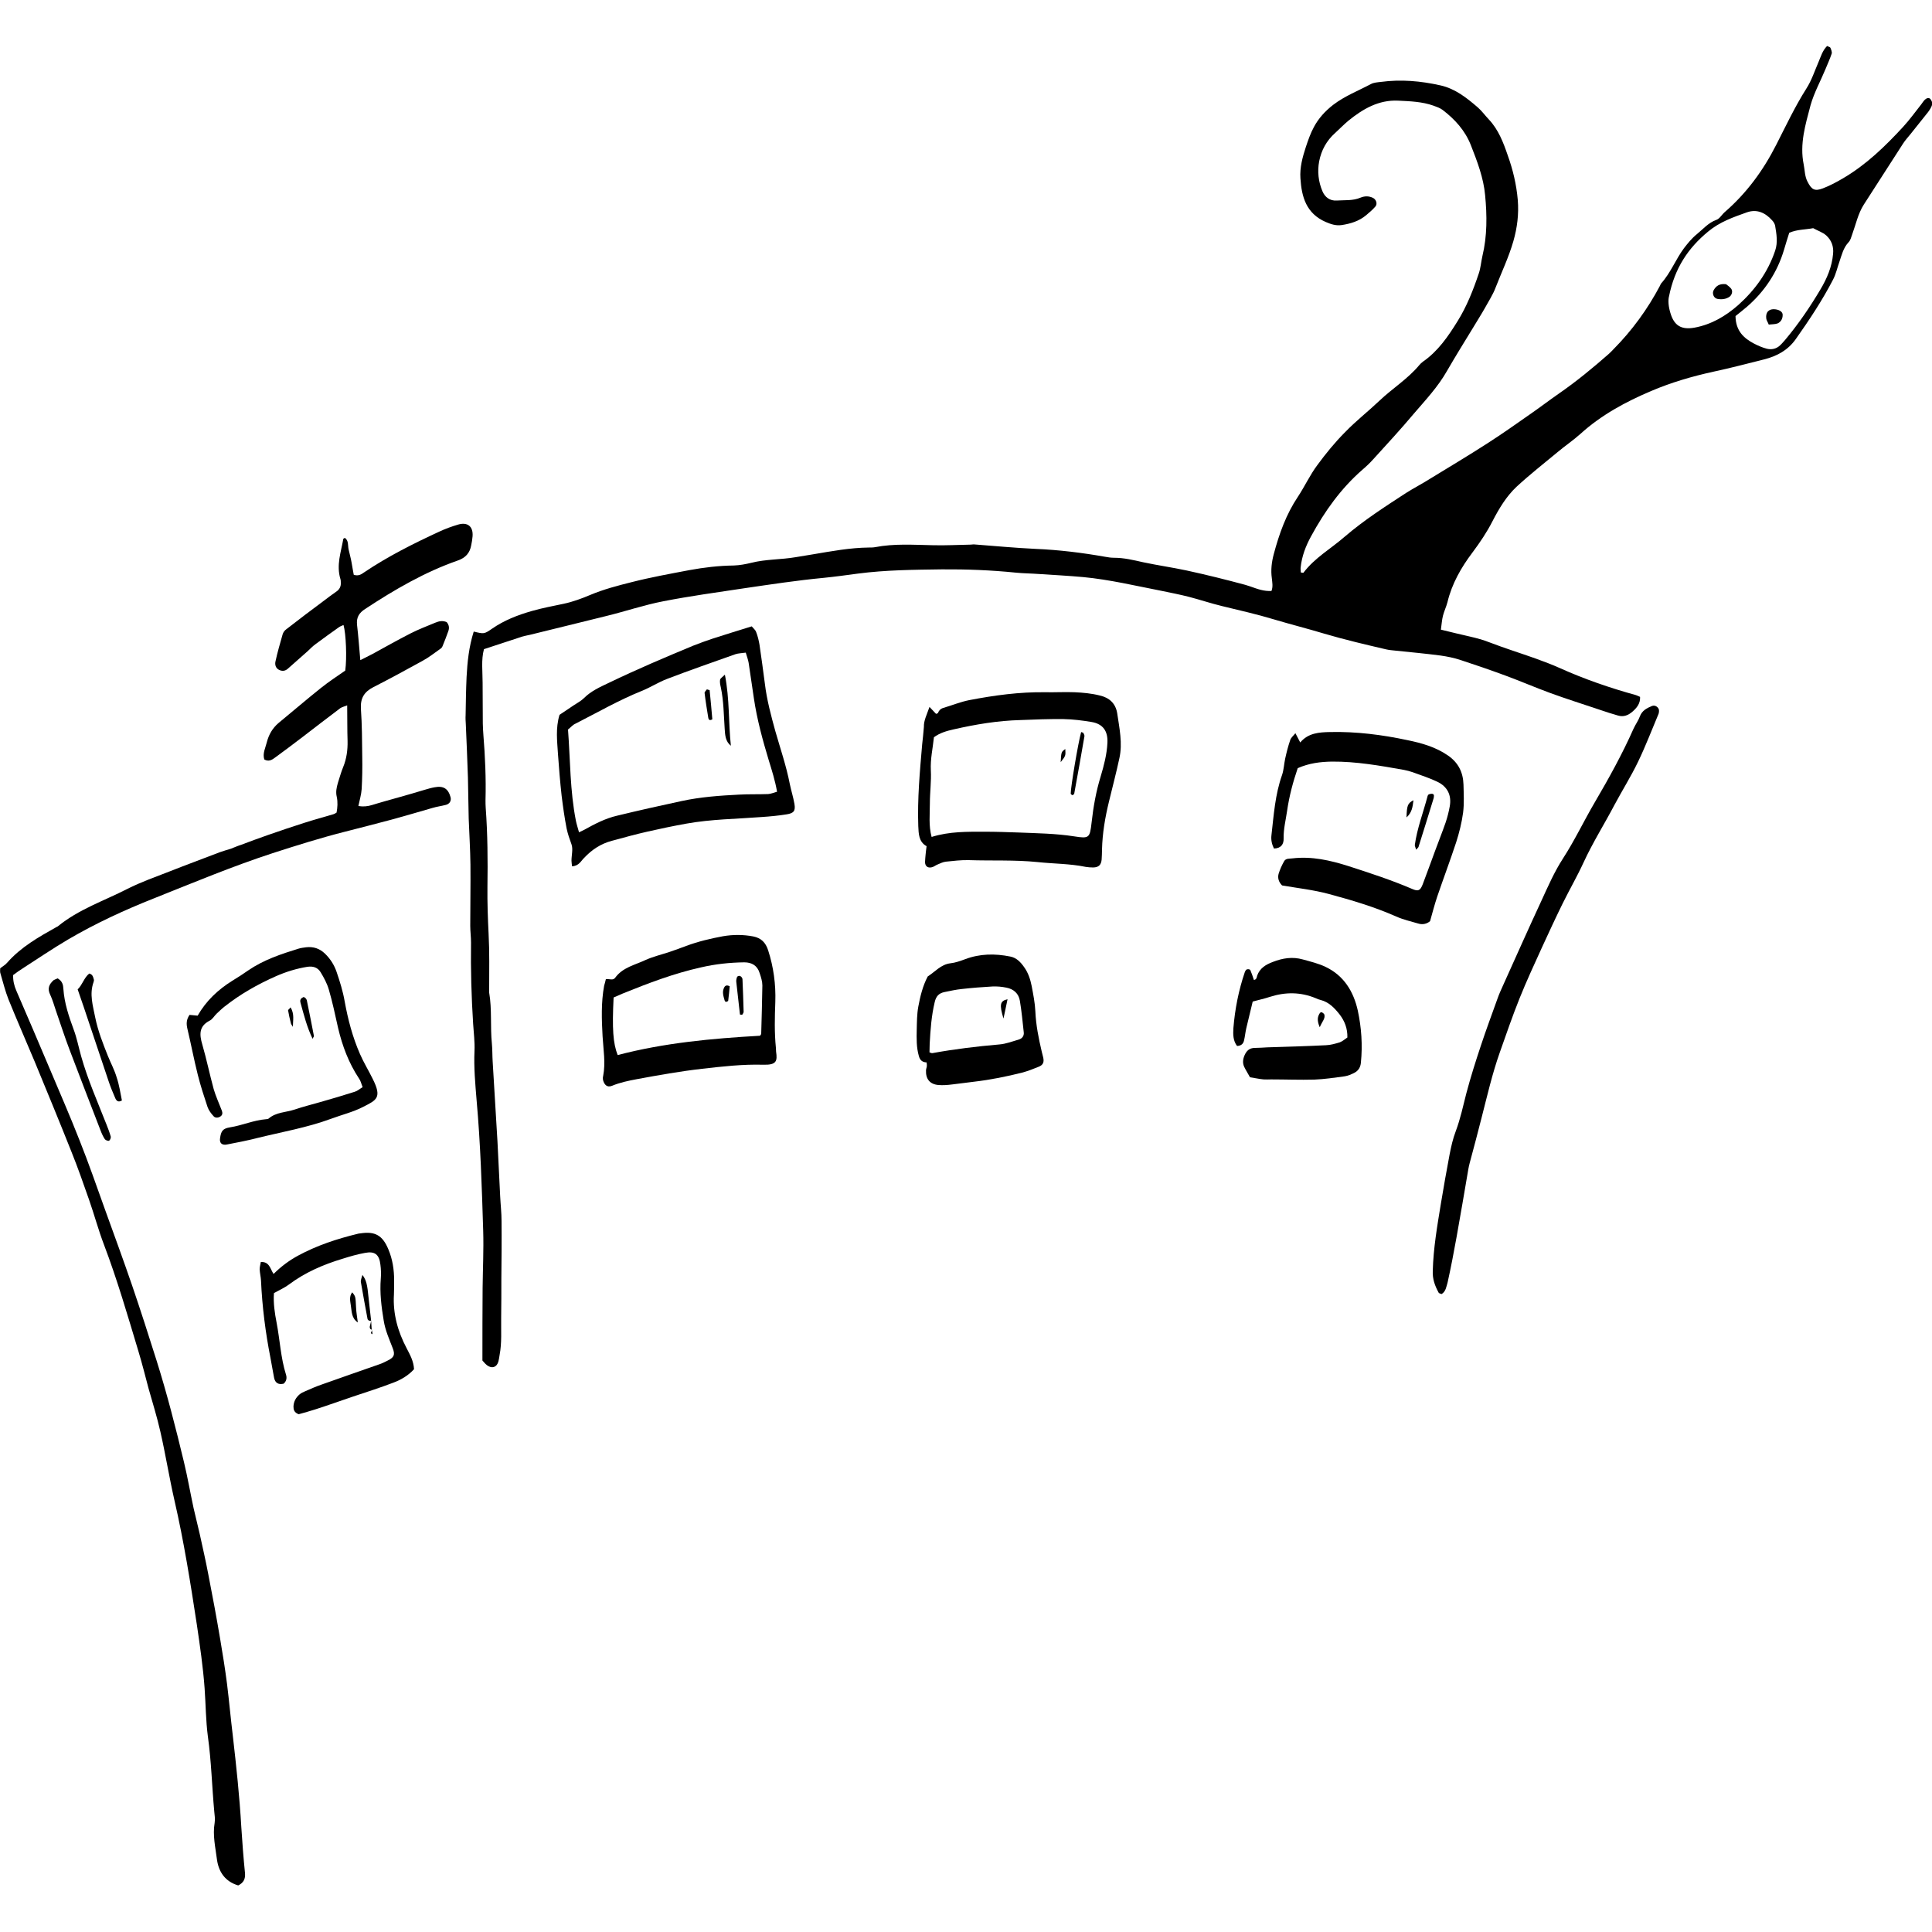 <?xml version="1.0" encoding="utf-8"?>
<!-- Generator: Adobe Illustrator 16.0.0, SVG Export Plug-In . SVG Version: 6.00 Build 0)  -->
<!DOCTYPE svg PUBLIC "-//W3C//DTD SVG 1.1//EN" "http://www.w3.org/Graphics/SVG/1.1/DTD/svg11.dtd">
<svg version="1.1" id="Layer_1" xmlns="http://www.w3.org/2000/svg" xmlns:xlink="http://www.w3.org/1999/xlink" x="0px" y="0px"
	 width="1000px" height="1000px" viewBox="0 0 1000 1000" style="enable-background:new 0 0 1000 1000;" xml:space="preserve">
<style type="text/css">
<![CDATA[
	.st0{fill-rule:evenodd;clip-rule:evenodd;}
]]>
</style>
<g>
	<path class="st0" d="M245.2,326.9c5.4,1.3,5.4,1.3,9.5-1.5c6.2-4.3,13.1-7,20.4-9.1c5.5-1.6,11.1-2.6,16.7-3.8
		c4.7-1,9.3-2.7,13.8-4.6c6.9-2.9,14.2-4.8,21.4-6.6c9.8-2.5,19.8-4.3,29.8-6.2c7.6-1.4,15.2-2.3,23-2.4c3.1-0.1,6.2-0.7,9.1-1.4
		c7.5-1.9,15.3-1.6,22.9-2.9c3-0.5,6.1-1,9.1-1.5c9.5-1.6,19.1-3.4,28.8-3.5c1.1,0,2.2,0,3.3-0.2c9.8-1.9,19.7-1.2,29.6-1
		c6.6,0.2,13.2-0.2,19.8-0.3c0.7,0,1.3-0.2,2-0.1c10.5,0.8,21.1,1.8,31.6,2.3c12.1,0.5,24.2,2,36.1,4.1c1.5,0.3,3.1,0.5,4.6,0.5
		c5.1,0,10,1.2,14.9,2.3c7.5,1.6,15.2,2.7,22.7,4.3c10.1,2.2,20.2,4.7,30.2,7.4c3.6,1,7,2.7,10.8,3.1c0.8,0.1,1.7,0.1,2.8,0.1
		c0.9-2.3,0.4-4.5,0.2-6.6c-0.6-4.2-0.1-8.4,1-12.5c2.8-10.5,6.4-20.6,12.5-29.7c3.5-5.3,6.2-11.2,10-16.3c4.4-6,9.2-11.9,14.5-17.2
		c5.5-5.7,11.8-10.6,17.6-16.1c6.7-6.4,14.7-11.3,20.7-18.5c0.6-0.7,1.2-1.3,1.9-1.8c7.8-5.4,13-13,17.9-20.9
		c4.8-7.7,8.1-16.1,11-24.7c1-2.9,1.2-6.1,1.9-9.1c2.5-10.4,2.4-21,1.4-31.4c-0.8-9-4.1-17.6-7.4-26c-3-7.6-8.3-13.4-14.6-18.2
		c-1.3-1-3.1-1.6-4.7-2.2c-5.9-2.1-12.1-2.3-18.3-2.6c-10.1-0.5-18.3,4.3-25.8,10.4c-2.4,2-4.5,4.2-6.8,6.3c-4.5,4-7.2,9-8.3,14.7
		c-1,5.2-0.4,10.6,1.7,15.5c1.3,3.1,3.9,5,7.3,4.8c4.2-0.3,8.4,0.2,12.4-1.5c2.2-0.9,4.3-0.9,6.4,0.1c1.7,0.8,2.5,3.1,1.3,4.5
		c-1.4,1.6-3.1,3.1-4.8,4.5c-3.7,3.1-8.1,4.4-12.7,5.1c-2.9,0.4-5.4-0.4-8.2-1.6c-10.1-4.4-12.5-13-13.1-22.6
		c-0.4-5.6,1.1-11,2.8-16.2c1.2-3.6,2.4-7.1,4.2-10.4c2.4-4.5,5.8-8.2,9.9-11.4c6-4.6,13-7.3,19.6-10.8c1.5-0.8,3.4-0.9,5.1-1.1
		c10.4-1.4,20.7-0.5,30.9,1.8c7.6,1.7,13.5,6.4,19.2,11.3c2.1,1.8,3.8,4.2,5.8,6.3c5,5.3,7.5,11.9,9.8,18.6
		c2.7,7.5,4.5,15.1,5.2,23.1c0.6,7.4-0.3,14.4-2.3,21.4c-2.4,8.3-6.1,16-9.2,24c-1.4,3.7-3.6,7-5.5,10.5c-1.8,3.2-3.8,6.3-5.7,9.5
		c-4.7,7.7-9.5,15.4-14,23.2c-4.6,8.1-11,14.9-17,21.9c-6.8,8.1-14,15.9-21.1,23.7c-1.8,2-3.7,3.8-5.7,5.5
		c-11.1,9.7-19.5,21.5-26.5,34.4c-2.8,5.1-4.8,10.4-5.4,16.2c-0.1,0.8,0.1,1.7,0.1,2.5c0.7,0.1,1.3,0.3,1.4,0.1
		c5.8-7.7,14.2-12.4,21.3-18.6c9.9-8.5,20.8-15.5,31.7-22.6c4.1-2.6,8.4-4.8,12.5-7.4c10-6.1,20-12.1,29.8-18.4
		c7.6-4.9,15-10.1,22.4-15.3c4.9-3.4,9.6-7,14.5-10.4c9.1-6.3,17.6-13.3,25.9-20.6c0.8-0.7,1.5-1.5,2.3-2.3
		c9.7-9.8,17.7-20.8,24.1-32.9c0.2-0.4,0.3-0.8,0.6-1.2c4.9-5.4,7.5-12.4,11.8-18.2c2-2.6,4.1-5.2,6.7-7.3c3.2-2.6,5.9-5.9,10.1-7.4
		c1.7-0.6,2.8-2.7,4.3-4c11.3-9.8,19.9-21.5,26.7-34.9c5-9.8,9.7-19.8,15.6-29.1c2.7-4.2,4.3-9.2,6.3-13.8c1.2-2.8,2-5.8,4.4-8.2
		c0.7,0.4,1.5,0.5,1.7,0.9c0.4,0.9,0.9,2.2,0.7,3c-0.9,2.7-2.1,5.3-3.2,8c-2.6,6.3-6,12.4-7.8,18.9c-2.6,9.9-5.7,19.9-3.5,30.6
		c0.6,3,0.5,6.1,2,8.9c2.1,4.1,3.7,5,7.9,3.4c3.7-1.4,7.2-3.3,10.6-5.3c11.9-7,21.7-16.5,31-26.6c3.4-3.7,6.4-7.9,9.5-11.8
		c0.5-0.7,1-1.5,1.6-2.1c0.8-0.8,2.1-1.4,2.9-0.5c0.7,0.7,1.2,2.1,1,2.9c-0.4,1.4-1.3,2.8-2.2,4c-3,3.8-6.1,7.6-9.1,11.4
		c-1.2,1.5-2.6,3-3.7,4.7c-6.8,10.5-13.6,21.1-20.4,31.7c-3,4.7-4.1,10.2-6,15.4c-0.5,1.4-0.9,3.1-1.9,4.1c-2.7,2.9-3.5,6.5-4.7,10
		c-1.1,3.1-1.8,6.4-3.3,9.3c-5.6,10.8-12.3,20.9-19.3,30.8c-4.1,5.8-9.7,8.8-16.3,10.5c-8.8,2.2-17.5,4.5-26.4,6.4
		c-11,2.4-21.9,5.6-32.2,10c-13.2,5.6-25.8,12.4-36.6,22.2c-3.8,3.4-8,6.2-11.9,9.5c-7.1,5.9-14.4,11.6-21.2,17.9
		c-5.3,5-9.1,11.4-12.4,17.8c-2.9,5.7-6.5,11-10.3,16.1c-5.9,7.8-10.7,16.2-13,25.8c-0.6,2.3-1.7,4.6-2.3,6.9
		c-0.6,2.3-0.7,4.7-1.1,7.3c5.3,1.3,10.2,2.5,15.1,3.6c3.5,0.8,6.8,1.7,10.1,3c7.8,3,15.8,5.5,23.7,8.3c4.4,1.6,8.7,3.2,12.9,5.1
		c12.7,5.7,25.8,10.2,39.2,13.9c0.6,0.2,1.2,0.5,2.1,0.9c0.2,3.4-1.7,5.7-4,7.7c-2.1,1.8-4.5,2.8-7.3,2c-3.2-0.9-6.3-1.9-9.5-3
		c-8.6-2.9-17.2-5.6-25.7-8.7c-7.9-2.9-15.5-6.2-23.4-9.1c-7.6-2.8-15.4-5.5-23.1-8c-3.3-1.1-6.8-1.8-10.3-2.3
		c-7.6-1-15.3-1.7-23-2.5c-1.8-0.2-3.5-0.3-5.2-0.7c-10.7-2.5-21.4-5-31.9-8.1c-8.6-2.6-17.4-4.8-26.1-7.4
		c-8.9-2.7-17.9-4.7-26.9-6.9c-5.8-1.4-11.4-3.3-17.2-4.8c-4.7-1.2-9.4-2.1-14.2-3.1c-13.4-2.6-26.7-5.8-40.4-7.1
		c-7.7-0.7-15.4-1.1-23-1.6c-4-0.3-7.9-0.3-11.9-0.7c-12.7-1.3-25.5-1.8-38.3-1.7c-14.5,0.2-29,0.3-43.5,2.2
		c-5.9,0.8-11.8,1.6-17.7,2.2c-13.8,1.3-27.5,3.4-41.2,5.4c-13.9,2.1-27.9,4-41.7,6.7c-9.9,1.9-19.6,5.2-29.4,7.6
		c-13.2,3.3-26.5,6.5-39.8,9.8c-1.3,0.3-2.6,0.5-3.9,0.9c-6.5,2.1-13,4.3-19.8,6.5c-1.5,5.5-0.7,11.5-0.7,17.4
		c0.1,7,0,14.1,0.1,21.1c0,2,0.2,4,0.3,5.9c0.9,11.2,1.4,22.4,1.1,33.7c0,1.3,0,2.7,0.1,4c1,13.6,1.1,27.3,0.9,40.9
		c-0.1,8.1,0.2,16.3,0.6,24.4c0.5,9.4,0.3,18.9,0.3,28.4c0,0.7-0.1,1.3,0,2c1.5,8.7,0.5,17.6,1.4,26.4c0.3,3.1,0.2,6.2,0.4,9.2
		c0.8,13.9,1.7,27.7,2.5,41.6c0.5,9.5,0.9,18.9,1.4,28.4c0.2,4.2,0.7,8.4,0.7,12.6c0.1,9.9,0,19.8-0.1,29.7c0,6.8,0,13.7-0.1,20.5
		c-0.1,6.4,0.4,12.8-0.8,19.1c-0.2,1.1-0.3,2.2-0.6,3.3c-0.8,3.1-3.4,4-6,2c-1-0.8-1.8-1.9-2.3-2.4c0-12.9,0-25.2,0.1-37.5
		c0.1-9.9,0.6-19.8,0.3-29.7c-0.7-22.5-1.4-45-3.4-67.4c-0.7-8.5-1.5-17.1-1.1-25.7c0.2-4.6-0.4-9.2-0.7-13.9
		c-0.9-14.1-1.3-28.1-1.1-42.2c0-2.9-0.4-5.7-0.4-8.6c0-10.6,0.2-21.2,0.1-31.7c-0.1-7.9-0.6-15.8-0.9-23.8
		c-0.2-7-0.2-14.1-0.4-21.2c-0.3-9.2-0.7-18.5-1.1-27.7c-0.1-1.5-0.2-3.1-0.1-4.6c0.1-6.6,0.2-13.2,0.5-19.8
		C241.9,342.7,242.7,334.8,245.2,326.9z M863.9,153.3c-0.6,2.2-0.3,5.5,0.7,8.7c1.9,6.5,5.6,8.8,12.4,7.6c8.8-1.6,16.2-6,22.7-11.7
		c8.6-7.7,15.3-16.9,19.1-28.1c1.5-4.4,0.7-8.7,0-13c-0.2-1-0.9-2.1-1.6-2.8c-3.5-3.9-7.8-5.9-13-4.1c-7,2.5-14,4.9-20,9.9
		C873.7,128.4,866.8,138.9,863.9,153.3z M898.3,163.6c0.1,7.6,4.2,11.4,9.5,14.2c2.1,1.1,4.4,2.1,6.7,2.7c2.4,0.6,4.9,0.1,6.8-1.7
		c1-0.9,1.8-1.9,2.7-2.9c6.8-8.1,12.8-16.9,18.2-26c3.4-5.7,6-11.7,6.6-18.5c0.4-3.9-0.9-7.1-3.5-9.5c-1.9-1.7-4.5-2.5-6.8-3.8
		c-4.1,0.8-8.3,0.6-12.4,2.4c-0.9,3-1.9,5.9-2.7,8.8c-3.5,11.7-10,21.5-19.2,29.5C902.1,160.6,900,162.2,898.3,163.6z"/>
	<path class="st0" d="M0.1,501.2c1.2-1,2.6-1.7,3.6-2.9c7.1-8.1,16.3-13.3,25.6-18.5c0.2-0.1,0.4-0.2,0.6-0.3
		c10.7-8.8,23.9-13.2,36-19.4c7.1-3.6,14.6-6.2,22-9.1c8.6-3.4,17.3-6.6,25.9-9.9c1.9-0.7,3.8-1.2,5.7-1.8c1.8-0.7,3.6-1.5,5.5-2.1
		c4.5-1.7,9.1-3.4,13.7-5c6.3-2.2,12.5-4.3,18.8-6.3c5-1.6,10.1-3,15.2-4.5c0.4-0.1,0.8-0.4,1.5-0.8c0.5-2.6,0.7-5.4,0.1-8.2
		c-0.6-2.5-0.1-4.8,0.6-7.2c0.9-2.7,1.6-5.5,2.7-8.1c1.8-4.4,2.4-8.9,2.3-13.6c-0.2-5.9-0.1-11.8-0.2-18.4c-1.6,0.6-2.7,0.9-3.5,1.4
		c-6.5,4.9-13,9.9-19.5,14.9c-4.7,3.6-9.5,7.2-14.3,10.7c-1.6,1.2-3.3,2.3-5.6,1c-1-3.1,0.6-6,1.3-8.9c1-3.9,2.9-7.3,6.1-10
		c7.3-6,14.5-12.2,21.9-18.1c4.1-3.3,8.6-6.2,12.6-9c0.9-6.5,0.4-19.1-0.9-23.6c-0.8,0.4-1.6,0.6-2.3,1.1c-4.1,2.9-8.3,5.9-12.3,8.9
		c-1.4,1-2.6,2.3-3.9,3.5c-3.5,3.1-6.9,6.1-10.4,9.2c-1.3,1.1-2.7,1.3-4.3,0.6c-2-0.9-2.4-2.9-2-4.5c1-4.7,2.4-9.4,3.7-14
		c0.3-1,1-2,1.9-2.6c6.4-5,12.9-9.9,19.5-14.8c2.1-1.6,4.2-3.2,6.4-4.7c1.6-1.1,2.4-2.6,2.3-4.5c0-0.7,0-1.4-0.2-2
		c-2.2-7.2,0.3-13.9,1.5-20.8c0-0.1,0.3-0.2,0.8-0.5c2,1.4,1.5,3.8,1.9,5.8c0.5,2.4,1.2,4.7,1.6,7.1c0.4,2.1,0.7,4.3,1.1,6.2
		c2.4,0.8,3.9-0.2,5.3-1.2c12.3-8.3,25.5-14.9,38.9-21.1c3.2-1.5,6.5-2.7,9.9-3.7c4.8-1.4,7.8,1,7.4,6.1c-0.1,1.5-0.4,3.1-0.7,4.6
		c-0.7,4-2.9,6.5-6.9,7.9c-17.2,6-32.8,15.1-48,25.1c-3.1,2-4.6,4.3-4.2,8.2c0.7,5.9,1.1,11.7,1.7,18.3c2.4-1.2,4.4-2.2,6.3-3.2
		c6.6-3.6,13.1-7.3,19.8-10.7c4.1-2.1,8.4-3.7,12.7-5.5c1.9-0.8,3.8-1.2,5.9-0.3c1.2,1.4,1.5,3,0.8,4.8c-0.9,2.5-1.8,4.9-2.8,7.3
		c-0.2,0.6-0.6,1.3-1.1,1.6c-3,2.1-6,4.5-9.3,6.3c-8.5,4.7-17,9.3-25.6,13.7c-4.7,2.4-6.7,5.7-6.4,11.1c0.6,8.3,0.6,16.7,0.7,25.1
		c0.1,5.5,0,11-0.3,16.5c-0.2,2.8-1,5.5-1.7,8.8c2.5,0.4,4.7,0.2,7-0.5c4.8-1.5,9.7-2.8,14.6-4.2c4.2-1.2,8.5-2.4,12.7-3.7
		c1.7-0.5,3.4-1,5.1-1.3c4.6-0.9,7.1,0.7,8.3,5.1c0.5,1.9-0.5,3.5-2.4,4c-2.3,0.6-4.7,0.9-7,1.6c-7,2-14,4.1-21,6
		c-8.1,2.2-16.2,4.2-24.3,6.3c-12.6,3.2-25,7.1-37.4,11.1c-20.8,6.8-40.9,15.2-61.2,23.3c-15.4,6.1-30.4,13-44.7,21.4
		c-8,4.7-15.6,9.9-23.4,14.9c-1.7,1.1-3.3,2.2-5,3.5c-0.1,2.8,0.5,5.5,1.7,8.2c5.7,13.1,11.3,26.3,16.9,39.5
		c5.3,12.6,10.8,25.1,15.8,37.9c4.7,11.8,8.9,23.9,13.2,35.9c4.7,13,9.5,26.1,14,39.2c4.4,12.9,8.6,26,12.7,39
		c5.4,17.2,9.9,34.8,14.1,52.3c1.9,7.9,3.3,16,5,23.9c1,4.5,2.2,9,3.2,13.5c1.5,6.9,3.1,13.8,4.4,20.7c2.2,11.2,4.3,22.5,6.2,33.8
		c1.3,7.6,2.5,15.2,3.5,22.9c1.1,8.9,1.9,17.9,3,26.9c1.8,15.7,3.5,31.5,4.4,47.3c0.5,7.9,1.1,15.8,1.9,23.7
		c0.3,3.1-0.7,5.1-3.5,6.5c-6.7-2-10.1-6.9-11-13.4c-0.8-6.3-2.3-12.6-1.2-19c0.3-1.9,0-4-0.2-5.9c-1.2-12.9-1.5-25.9-3.3-38.8
		c-1.1-8.3-1.1-16.7-1.7-25c-0.8-11-2.4-21.9-4-32.8c-3.3-21.6-6.7-43.1-11.6-64.4c-2.7-11.8-4.6-23.8-7.3-35.6
		c-1.7-7.5-4-14.9-6.1-22.3c-1.7-6.4-3.3-12.8-5.2-19.1c-5.6-18.6-11-37.2-17.9-55.4c-2.9-7.6-5-15.5-7.7-23.2
		c-2.9-8.3-5.8-16.6-9.1-24.8c-6.2-15.6-12.6-31.1-19-46.6c-4.5-10.8-9.2-21.4-13.6-32.3c-1.7-4.3-2.8-8.8-4.1-13.2
		C-0.1,503.1,0.1,502.1,0.1,501.2z"/>
	<path class="st0" d="M296.1,448.4c-0.1-1.1-0.3-2-0.3-2.9c0-2.9,0.9-6,0-8.5c-1-2.7-1.9-5.3-2.5-8.1c-1.1-5.6-1.9-11.3-2.6-17
		c-0.8-7.2-1.4-14.5-1.9-21.7c-0.4-6.6-1.3-13.2,0.8-20.2c2.2-1.5,4.7-3.2,7.3-4.9c1.8-1.2,3.9-2.3,5.4-3.8
		c3.7-3.7,8.3-5.7,12.9-7.9c14.3-6.9,28.9-13.1,43.6-19.2c3.3-1.3,6.6-2.5,9.9-3.6c6.7-2.2,13.4-4.2,20.4-6.4c0.8,1,1.9,1.8,2.3,3
		c0.8,2,1.3,4.2,1.7,6.4c1,6.7,1.9,13.5,2.8,20.3c1,8.4,3.2,16.5,5.4,24.5c2.6,9.1,5.7,18.1,7.5,27.4c0.7,3.4,1.8,6.8,2.4,10.3
		c0.6,3.6-0.3,4.8-4,5.4c-4.3,0.7-8.7,1.1-13.1,1.4c-13,1-26,1.1-38.8,3.4c-6.7,1.2-13.4,2.6-20,4.1c-6.2,1.4-12.4,3.1-18.6,4.8
		c-5.7,1.5-10.4,4.6-14.4,8.9C300.7,445.6,299.7,448.2,296.1,448.4z M294,377.6c1.2,15.8,1,31.7,4.1,47.3c0.4,1.9,1,3.7,1.6,5.9
		c1.2-0.6,1.9-0.9,2.7-1.3c5.4-3,10.9-5.9,17-7.3c11.1-2.7,22.3-5.2,33.5-7.6c9.7-2.1,19.6-2.8,29.5-3.3c5.1-0.3,10.1-0.1,15.2-0.3
		c1.4-0.1,2.8-0.7,4.6-1.2c-1-5.8-2.7-11.1-4.3-16.3c-3.2-10.6-6.1-21.2-7.7-32.1c-0.9-6.1-1.8-12.2-2.7-18.3
		c-0.3-1.7-0.9-3.3-1.5-5.3c-2,0.3-3.8,0.3-5.3,0.8c-11.8,4.2-23.7,8.3-35.4,12.8c-4.5,1.7-8.6,4.4-13.1,6.2
		c-11.9,4.8-23,11.2-34.4,17C296.4,375.2,295.4,376.5,294,377.6z"/>
	<path class="st0" d="M670.5,379.5c1,1.9,1.7,3.2,2.5,4.8c4.1-4.9,9.7-5.3,15.5-5.4c13.5-0.3,26.9,1.4,40,4.2
		c7.3,1.5,14.5,3.5,20.9,7.9c5.4,3.7,7.9,8.7,8.1,15.1c0.1,4.8,0.4,9.7-0.2,14.5c-0.7,5.2-2,10.4-3.6,15.4
		c-3.1,9.4-6.6,18.7-9.8,28.1c-1.4,4.2-2.5,8.4-3.7,12.7c-1.8,1.5-4,1.9-6.2,1.2c-3.8-1.1-7.7-2-11.3-3.6c-11.3-5-23.1-8.5-35-11.7
		c-7.8-2.1-16-3-24.1-4.4c-1.7-1.7-2.4-3.8-1.8-6c0.7-2.3,1.7-4.5,2.9-6.6c0.9-1.5,2.7-1.2,4.2-1.4c10.1-1.2,19.6,1,29.1,4
		c11.1,3.6,22.2,7.2,32.9,11.8c3.2,1.4,4.2,0.9,5.5-2.4c2.2-5.8,4.3-11.6,6.4-17.3c1.8-4.9,3.8-9.9,5.5-14.8
		c0.9-2.7,1.6-5.5,2.1-8.3c1-5.7-1.2-10.1-6.3-12.6c-4.1-2-8.6-3.4-12.9-5c-1.4-0.5-3-0.9-4.5-1.2c-12.4-2.2-24.7-4.4-37.3-4.3
		c-6,0.1-11.8,0.8-17.7,3.4c-2.4,7-4.4,14.4-5.5,22.1c-0.7,4.8-1.9,9.4-1.8,14.3c0.1,2.8-1.2,5.1-5,5.2c-1.1-2.2-1.6-4.5-1.3-6.9
		c1.2-10.5,1.9-21.1,5.5-31.2c0.9-2.7,1-5.6,1.6-8.4c0.7-3.2,1.5-6.4,2.6-9.6C668.2,381.8,669.3,381,670.5,379.5z"/>
	<path class="st0" d="M481.1,365.9c1.7,1.8,2.5,2.7,3.4,3.6c0.4-0.2,0.9-0.2,1-0.5c0.5-1.3,1.4-2.2,2.8-2.6c4.4-1.3,8.8-3.1,13.3-4
		c13-2.5,26.1-4.3,39.4-4.1c5.1,0.1,10.1-0.2,15.2,0c4.4,0.2,8.8,0.6,13.1,1.7c4.8,1.1,8.2,4,9,9.4c1.1,7.6,2.8,15.3,1.1,23
		c-1.6,7.5-3.6,15-5.4,22.5c-2,8.2-3.4,16.4-3.6,24.8c0,1.8-0.1,3.5-0.2,5.3c-0.3,2.7-1.5,3.9-4.3,4c-1.3,0-2.7-0.1-3.9-0.3
		c-8.3-1.7-16.7-1.6-25-2.5c-11.9-1.2-23.7-0.6-35.6-1c-3.9-0.1-7.9,0.4-11.9,0.8c-1.5,0.2-2.9,0.9-4.3,1.5
		c-0.8,0.3-1.5,0.9-2.3,1.2c-2.3,0.9-4.1-0.1-4.1-2.5c0-1.3,0.2-2.6,0.3-4c0.1-1.3,0.3-2.6,0.5-4.2c-4.1-2.3-4.1-6.4-4.3-10.4
		c-0.5-14.1,0.8-28.2,2-42.2c0.3-3,0.7-6.1,0.9-9.1C478.1,372.9,479.7,370,481.1,365.9z M482.2,433.2c9.3-2.9,18.5-2.7,27.7-2.7
		c5.7,0,11.4,0.2,17.2,0.4c9.7,0.4,19.3,0.5,28.9,2c7.7,1.2,8.1,0.9,9-7.1c0.9-8.1,2.3-16.1,4.7-23.9c1.7-5.7,3.2-11.4,3.5-17.4
		c0.3-6.1-2.3-9.8-8.2-10.8c-4.8-0.8-9.6-1.4-14.4-1.5c-7.5-0.1-14.9,0.2-22.4,0.5c-11.7,0.3-23.1,2.2-34.5,4.8
		c-3.6,0.8-7.2,1.8-10.3,4.1c-0.6,5.8-1.9,11.3-1.6,17.1c0.3,5.7-0.5,11.4-0.5,17.1C481.3,421.6,480.6,427.3,482.2,433.2z"/>
	<path class="st0" d="M746.2,669.8c-0.5-0.2-1.4-0.3-1.6-0.8c-1.9-3.5-3.2-7-3-11.2c0.3-11.7,2.3-23.2,4.2-34.8
		c1.4-8.5,2.9-16.9,4.5-25.4c0.8-4.1,1.7-8.2,3.2-12.1c2.4-6.4,3.8-13.1,5.5-19.7c2.2-8.3,4.8-16.5,7.5-24.6
		c2.7-8.2,5.7-16.2,8.6-24.3c0.8-2.3,1.8-4.5,2.8-6.7c6.6-14.6,13.1-29.3,19.9-43.9c3.4-7.4,6.7-15,11.1-21.8
		c6.1-9.4,10.9-19.6,16.6-29.3c7.2-12.3,14.2-24.9,20-38c1-2.2,2.5-4.2,3.3-6.4c1.1-3,3.6-4.3,6.3-5.4c1.7-0.7,3.8,0.9,3.6,2.7
		c0,0.4-0.1,0.9-0.2,1.3c-3.5,8.3-6.7,16.7-10.6,24.8c-3.7,7.7-8.3,15-12.3,22.5c-5.2,9.9-11.2,19.4-15.9,29.6
		c-3.3,7.2-7.3,14.1-10.8,21.2c-3.7,7.5-7.2,15.1-10.7,22.7c-4,8.8-8.1,17.6-11.7,26.6c-3.7,9.2-6.9,18.6-10.2,27.9
		c-3.9,11-6.5,22.4-9.4,33.7c-2,7.9-4.1,15.8-6.2,23.6c-0.3,1.1-0.5,2.1-0.7,3.2c-2,11.7-4,23.5-6.1,35.2
		c-1.4,7.8-2.9,15.6-4.6,23.3C748.6,666,748.4,668.4,746.2,669.8z"/>
	<path class="st0" d="M313.6,506.8c2-0.2,3.7,0.8,4.8-0.7c3.9-5.4,10.2-6.6,15.7-9.2c4-1.8,8.3-2.8,12.5-4.2c2.9-1,5.7-2,8.6-3.1
		c6.2-2.3,12.5-3.8,19-5c5.2-0.9,10.5-0.9,15.7,0.1c4,0.8,6.4,3.1,7.7,7.2c2.8,8.7,4,17.6,3.7,26.7c-0.3,7.9-0.5,15.8,0.3,23.7
		c0.1,0.7,0,1.3,0.1,2c0.7,4.9,0.3,7-6.7,6.8c-10.6-0.3-21.1,0.9-31.6,2.1c-11.4,1.3-22.6,3.3-33.9,5.4c-4.3,0.8-8.6,1.7-12.7,3.4
		c-2.7,1.1-4.1-0.7-4.7-3.1c-0.1-0.6-0.1-1.3,0.1-2c1.3-6.8,0.1-13.6-0.3-20.4c-0.5-8.8-0.8-17.6,0.8-26.3
		C313,509.2,313.3,508.1,313.6,506.8z M393.4,536.1c0.4-0.6,0.6-0.8,0.6-1c0.2-8.3,0.5-16.7,0.6-25c0-2.1-0.7-4.3-1.4-6.4
		c-1.2-3.9-4-5.6-8-5.6c-7.5,0.1-15,0.9-22.3,2.6c-14,3.1-27.4,8.2-40.7,13.6c-1.6,0.7-3.2,1.4-4.6,2c-0.8,16.3-0.3,23.6,2.1,29.8
		C343.7,539.8,368.4,537.5,393.4,536.1z"/>
	<path class="st0" d="M697.4,537c0.1-4.7-1.4-8.5-4-11.9c-2.6-3.3-5.5-6.4-9.8-7.5c-0.8-0.2-1.7-0.5-2.5-0.9
		c-7.9-3.3-15.8-3.3-23.9-0.7c-2.7,0.9-5.5,1.5-8.8,2.4c-1.1,4.4-2.2,9.1-3.3,13.7c-0.5,2.1-0.7,4.4-1.2,6.5
		c-0.4,1.7-1.5,2.7-3.6,2.8c-2.1-2.7-2.1-6.1-1.9-9.2c0.8-9.9,2.7-19.6,5.9-29c0.1-0.4,0.4-0.8,0.6-1.1c0.4-0.6,2-0.6,2.3,0.1
		c0.7,1.6,1.2,3.2,1.8,5c1.4-0.1,1.5-1.4,1.7-2.2c1.4-3.9,4.4-5.7,8.1-7.1c5.1-2,10.2-2.8,15.5-1.3c4,1.1,8.2,2.1,11.9,3.9
		c9.4,4.5,14.4,12.7,16.6,22.6c1.9,8.9,2.5,17.8,1.6,26.9c-0.2,2.4-1.3,4.2-3.4,5.3c-1.6,0.8-3.2,1.5-5,1.8
		c-5.2,0.7-10.5,1.5-15.7,1.7c-7.5,0.2-14.9-0.1-22.4-0.1c-1.3,0-2.6,0.1-3.9,0c-2.2-0.2-4.3-0.7-7-1.1c-0.9-1.7-2.1-3.5-3-5.4
		c-0.9-1.9-0.7-3.9,0.1-5.8c1-2.4,2.5-4,5.4-4c2.2,0,4.4-0.2,6.6-0.3c10.1-0.3,20.2-0.6,30.3-1.1c2.4-0.1,4.8-0.8,7.1-1.5
		C695,538.9,696.2,537.8,697.4,537z"/>
	<path class="st0" d="M479.6,549.9c-2.2-0.1-3.4-1.1-4-3.3c-1.3-4.5-1.2-9.1-1.1-13.7c0.1-4,0.1-8,0.8-11.8c1-5.4,2.3-10.8,4.9-15.7
		c3.8-2.4,6.8-6.2,11.7-6.8c2.7-0.3,5.1-1.2,7.6-2.1c7.6-2.9,15.5-3,23.4-1.4c3.2,0.6,5.4,2.9,7.2,5.5c2.1,2.9,3.2,6.3,3.9,9.8
		c0.8,4.3,1.7,8.7,1.9,13.1c0.3,7.1,1.7,14,3.3,20.8c0.2,1.1,0.6,2.1,0.8,3.2c0.5,2.5-0.2,3.8-2.5,4.7c-2.7,1.1-5.3,2.1-8.1,2.9
		c-8.3,2.1-16.7,3.8-25.3,4.8c-3.7,0.4-7.4,1-11.2,1.4c-2.4,0.3-4.8,0.5-7.2,0.3c-4.4-0.4-6.6-3.1-6.4-7.6c0-0.6,0.3-1.3,0.4-1.9
		C479.8,551.3,479.7,550.6,479.6,549.9z M481.1,544.7c0.7,0.2,1.2,0.5,1.5,0.4c11.5-2.1,23.1-3.5,34.7-4.5c3.5-0.3,6.8-1.6,10.2-2.6
		c1.6-0.5,2.6-1.9,2.4-3.6c-0.6-5.5-1.1-10.9-2-16.3c-0.6-3.9-3.3-6.2-7-6.9c-2.4-0.5-4.8-0.7-7.2-0.6c-5.3,0.3-10.5,0.7-15.8,1.3
		c-3.1,0.3-6.1,1-9.1,1.6c-2.8,0.6-4.3,2.1-5,5.2c-1.7,7.1-2.2,14.3-2.6,21.6C481.1,541.8,481.2,543.3,481.1,544.7z"/>
	<path class="st0" d="M187.7,562.7c-0.7-1.7-1-3.3-1.9-4.5c-5.3-8-8.6-16.8-10.8-26.1c-1.5-6.7-2.9-13.4-4.8-19.9
		c-0.9-3.1-2.5-6.1-4.2-8.9c-1.5-2.5-3.8-3.3-6.8-2.9c-5.7,0.9-11.2,2.6-16.4,4.9c-9.5,4.2-18.5,9.3-26.7,15.8
		c-1.4,1.1-2.6,2.3-3.9,3.5c-1.3,1.2-2.2,3-3.7,3.7c-5.6,2.9-5.3,7.2-3.8,12.3c2.2,7.6,3.8,15.4,5.9,23.1c1.1,3.8,2.8,7.4,4.2,11.1
		c0.4,1.1,0.5,2.2-0.6,3c-1.2,0.9-2.8,0.9-3.6,0c-1.3-1.4-2.6-3.1-3.2-4.9c-1.8-5.4-3.6-10.9-5-16.5c-2-7.9-3.5-15.9-5.4-23.9
		c-0.6-2.5-0.6-4.7,1.1-7.2c1.4,0.1,2.8,0.3,4.2,0.4c4.4-7.7,10.6-13.5,18-18.1c2.8-1.7,5.6-3.5,8.3-5.4c7.9-5.4,16.9-8.4,26-11.2
		c1.3-0.4,2.6-0.5,3.9-0.7c3.7-0.4,6.9,0.6,9.7,3.3c2.8,2.7,4.8,5.9,6,9.4c1.7,5,3.3,10.1,4.2,15.3c1.7,9.4,4.1,18.5,7.9,27.2
		c1.9,4.4,4.5,8.6,6.6,12.9c5,9.9,1.9,11-4.9,14.5c-5.2,2.7-11.1,4.1-16.7,6.2c-12.5,4.6-25.5,6.8-38.4,10
		c-5.1,1.3-10.3,2.3-15.5,3.3c-2.5,0.5-3.9-0.8-3.5-3.2c0.5-3.8,1.4-5.1,5.2-5.7c6.3-1,12.2-3.7,18.6-4.2c0.4,0,1-0.1,1.3-0.3
		c3.9-3.4,9-3.2,13.5-4.7c4.4-1.5,8.9-2.6,13.4-3.9c5.9-1.7,11.8-3.4,17.7-5.3C185,564.7,186.2,563.6,187.7,562.7z"/>
	<path class="st0" d="M135,653.2c4.5-0.2,4.8,3.5,6.6,6.2c3.9-3.9,8.1-7,12.7-9.5c9.8-5.3,20.2-8.7,30.9-11.3
		c0.4-0.1,0.9-0.2,1.3-0.2c7.6-1.2,11.5,1,14.5,8.2c2.2,5.2,3,10.6,3,16.1c0,2.4,0,4.8-0.1,7.3c-0.6,10,2,19.2,6.6,27.9
		c1.7,3.3,3.6,6.6,3.8,10.8c-2.9,3.2-6.7,5.5-10.8,7c-6.8,2.6-13.7,4.8-20.6,7.1c-6.5,2.2-12.9,4.5-19.4,6.6c-3.1,1-6.3,1.9-8.9,2.6
		c-2.4-0.9-2.7-2.4-2.7-4c0.1-2.6,1.3-4.7,3.2-6.3c0.8-0.7,1.9-1.2,2.9-1.6c2.8-1.2,5.6-2.5,8.6-3.5c10-3.6,20-7,29.9-10.5
		c1.5-0.5,2.8-1.2,4.2-1.9c3.2-1.6,3.9-2.9,2.6-6.3c-1.8-4.7-3.9-9.3-4.7-14.4c-1.2-7.2-2.1-14.4-1.5-21.7c0.2-2.4,0.1-4.9-0.2-7.2
		c-0.6-5.3-2.9-7.1-8-6.1c-3.9,0.7-7.7,1.8-11.5,3c-10,3-19.5,7.1-27.9,13.4c-2.3,1.7-5,2.9-7.7,4.4c-0.4,5.1,0.4,10.4,1.4,15.5
		c1.7,8.9,2.1,18,4.8,26.6c0.6,1.8,0.3,3.5-1.2,4.8c-2.6,0.6-4.3-0.3-4.9-2.9c-0.7-3.4-1.2-6.9-1.9-10.4c-2.6-13.2-4.3-26.6-4.9-40
		c-0.1-2-0.6-3.9-0.7-5.9C134.4,655.7,134.8,654.5,135,653.2z"/>
	<path class="st0" d="M29.8,506.4c2.5,1.4,2.9,3.4,3,5.4c0.5,7.4,2.8,14.2,5.3,21c1.7,4.5,2.6,9.3,3.9,13.9
		c3.4,12.1,8.5,23.6,13.1,35.3c0.8,2,1.6,4.1,2.2,6.2c0.2,0.7-0.3,1.9-0.8,2.2c-0.4,0.3-1.8-0.2-2.2-0.7c-1-1.5-1.7-3.1-2.3-4.7
		c-5.3-13.8-10.7-27.6-15.9-41.4c-2.6-6.8-4.8-13.7-7.2-20.6c-0.9-2.7-1.7-5.5-2.9-8.1c-1.6-3.2-0.6-5.5,1.8-7.6
		C28.3,507,29,506.8,29.8,506.4z"/>
	<path class="st0" d="M63.1,569.6c-1.9,1.1-2.8,0.2-3.4-1.1c-1.3-3-2.6-6.1-3.6-9.2c-4.3-12.7-8.5-25.5-12.8-38.2
		c-1-2.9-2-5.8-3.1-9c2.5-2.4,3.3-6.1,6-8.2c1.9,0.5,2,1.9,2.4,3.2c0.1,0.4-0.1,0.9-0.2,1.3c-2.2,6.2-0.3,12.2,0.9,18.3
		c1.4,6.9,4,13.5,6.6,20c1.5,3.7,3.4,7.2,4.5,11C61.7,561.5,62.3,565.7,63.1,569.6z"/>
	<path class="st0" d="M733,439.8c-0.4-1.3-0.7-1.9-0.7-2.4c1.2-8.7,4.4-16.9,6.6-25.3c0.1-0.4,0.4-0.9,0.8-1
		c0.6-0.2,1.2-0.3,1.8-0.2c0.3,0,0.8,0.6,0.7,0.9c0,0.9-0.2,1.7-0.5,2.5c-2.4,7.9-4.9,15.8-7.4,23.8
		C734.3,438.5,733.9,438.8,733,439.8z"/>
	<path class="st0" d="M192.1,683.7c-0.4-0.1-0.9,0-1.2-0.2c-0.3-0.2-0.7-0.6-0.7-1c-1.2-6.3-2.3-12.5-3.4-18.8
		c-0.2-1.1,0.4-2.3,0.8-3.8c2,2.7,2.5,4.8,3.2,12.1C191.2,675.9,191.7,679.8,192.1,683.7L192.1,683.7z"/>
	<path class="st0" d="M161.8,537.7c-2.9-6-4.5-12.3-6.2-18.5c-0.2-0.6-0.3-1.4,0-1.9c0.2-0.5,0.8-0.9,1.4-1.2
		c0.3-0.1,0.8,0.2,1.1,0.5c0.3,0.3,0.6,0.7,0.7,1.1c1.3,6.2,2.5,12.4,3.7,18.6C162.4,536.7,162,537.1,161.8,537.7z"/>
	<path class="st0" d="M185.2,684.5c-3.3-2.2-3.1-5.6-3.6-8.7c-0.3-2.3-1-4.7,0.7-6.9c1.8,2.2,1.7,2.2,2,7.9
		C184.4,679.4,184.9,681.9,185.2,684.5z"/>
	<path class="st0" d="M728,423.1c0.2-6.3,0.6-7.3,3.6-8.9C731.2,417.5,730.9,420.5,728,423.1z"/>
	<path class="st0" d="M683.1,531.7c-1.6-3.7-1.1-5.6,0.1-7.4c0.2-0.3,0.9-0.5,1.1-0.3c0.5,0.3,1.1,0.8,1.2,1.2
		C686,527.3,684.4,528.6,683.1,531.7z"/>
	<path class="st0" d="M150.4,521.4c2.1,3.5,1.2,6.7,1.2,10.1c-0.3-0.6-0.8-1.1-1-1.7c-0.6-2.3-1.1-4.6-1.5-6.9
		C149.1,522.7,149.7,522.3,150.4,521.4z"/>
	<path class="st0" d="M192.1,683.7c0.1,1.6,0.2,3.2,0.3,4.7l0.2-0.1c-1-0.2-1.3-0.8-1.2-1.7C191.6,685.7,191.9,684.7,192.1,683.7
		C192.1,683.7,192.1,683.7,192.1,683.7z"/>
	<path class="st0" d="M192.5,688.5c0.1,0.6,0.2,1.2,0.3,1.7c0,0.1-0.2,0.3-0.2,0.4c-0.2-0.2-0.6-0.5-0.6-0.6
		c0.1-0.6,0.4-1.1,0.7-1.6C192.6,688.4,192.5,688.5,192.5,688.5z"/>
	<path class="st0" d="M893.4,147.1c0.6,0.5,1.9,1.3,2.7,2.4c0.9,1.3,0.3,3.2-0.9,4.1c-1.9,1.3-4.1,1.5-6.3,1.1c-2-0.4-2.9-3-1.8-4.7
		C888.3,148,890,146.7,893.4,147.1z"/>
	<path class="st0" d="M915.5,168c-0.5-1.3-1.2-2.2-1.3-3.2c-0.4-3.3,1.5-5.1,4.7-4.7c2.3,0.3,3.9,1.4,3.8,3c0,1.9-0.9,3.5-2.6,4.3
		C918.7,167.9,917.1,167.8,915.5,168z"/>
	<path class="st0" d="M378.3,386c-2.8-2.2-3-5.5-3.2-8.7c-0.5-7.2-0.5-14.4-2-21.5c-0.3-1.3-0.6-2.7-0.4-3.9
		c0.1-0.8,1.2-1.4,2.5-2.7C377.7,361.9,377,373.9,378.3,386z"/>
	<path class="st0" d="M367.3,357.2c0.5,5.1,1,10.2,1.4,15.1c-1.6,1-2-0.1-2.1-0.8c-0.7-4.3-1.4-8.5-1.9-12.8
		c-0.1-0.6,0.8-1.3,1.2-1.9C366.4,357,366.9,357.1,367.3,357.2z"/>
	<path class="st0" d="M559.6,378.9c0.7,0.3,1.1,0.3,1.1,0.4c0.3,0.6,0.7,1.3,0.6,1.8c-1.7,10-3.5,19.9-5.3,29.8c0,0.3-0.6,0.4-1,0.7
		c-0.3-0.3-0.8-0.5-0.8-0.8C554.2,407.3,558,384.7,559.6,378.9z"/>
	<path class="st0" d="M549,394.5c0.3-5.3,0.3-5.3,2.4-6.8C551.6,391.2,551.6,391.2,549,394.5z"/>
	<path class="st0" d="M383,525.1c-0.6-5.6-1.3-11.2-1.9-16.9c-0.1-0.8,0.1-1.7,0.4-2.5c0.1-0.3,0.7-0.6,1.1-0.6
		c0.4,0,0.8,0.2,1.1,0.5c0.3,0.3,0.5,0.7,0.6,1.1c0.2,5.7,0.5,11.3,0.6,17c0,0.5-0.4,1-0.7,1.5C383.7,525.3,383.4,525.2,383,525.1z"
		/>
	<path class="st0" d="M377.7,510.5c-0.2,2.5-0.5,5-0.8,7.6c-0.9,0.6-1.6,0.7-1.9-0.5c-0.6-2.1-1.3-4.3-0.2-6.4
		C375.3,510.1,376.2,509.7,377.7,510.5z"/>
	<path class="st0" d="M521.5,517.2c-0.7,3.3-1.3,6.4-2.1,10C517.2,519.9,517.6,518.1,521.5,517.2z"/>
</g>
</svg>

